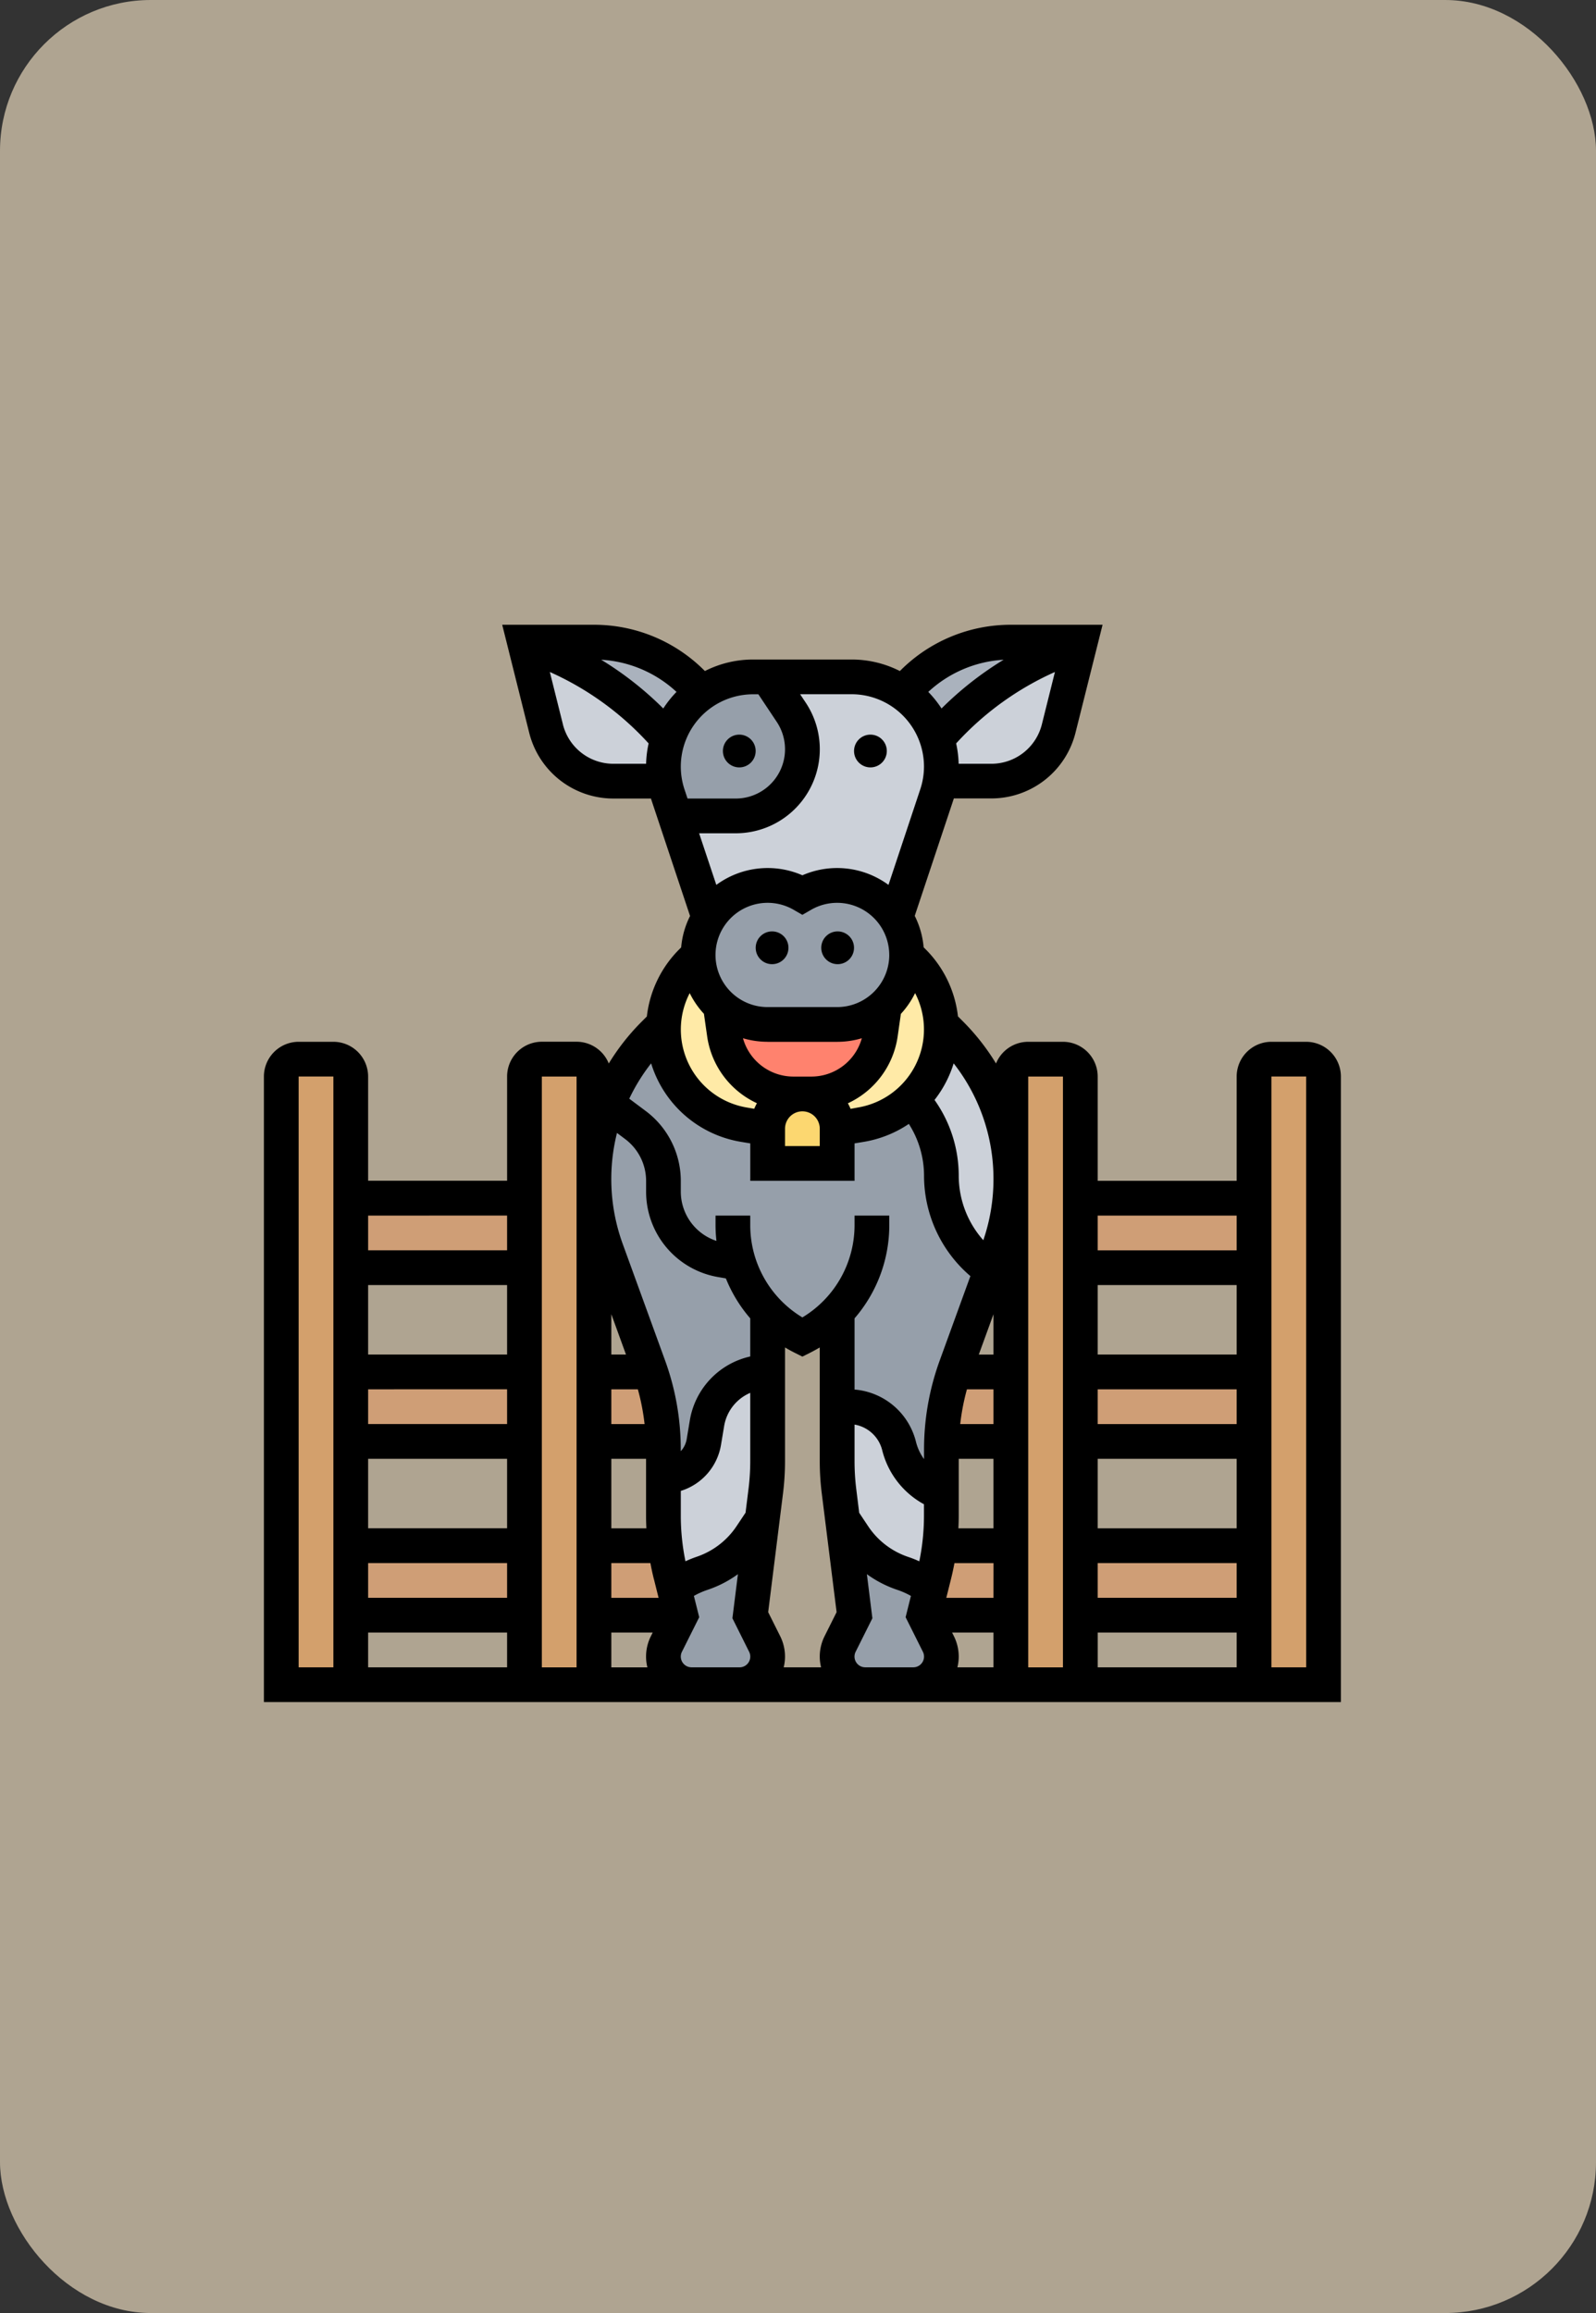 <svg xmlns="http://www.w3.org/2000/svg" width="127" height="184" viewBox="0 0 127 184">
  <rect x="0" y="0" width="127" height="184" fill="#333333" stroke="none"/>
  <g id="Group_1111652" data-name="Group 1111652" transform="translate(-180.15 -2341)">
    <rect id="Rectangle_404118" data-name="Rectangle 404118" width="127" height="184" rx="12" transform="translate(180.15 2341)" fill="#afa491"/>
    <g id="Group_1111385" data-name="Group 1111385" transform="translate(201.15 2390.7)">
      <g id="Group_1111383" data-name="Group 1111383" transform="translate(1.382 1.382)">
        <g id="Group_1111351" data-name="Group 1111351" transform="translate(63.583 71.877)">
          <path id="Path_900117" data-name="Path 900117" d="M376,424h13.822v5.529H376Z" transform="translate(-376 -424)" fill="#cf9e76"/>
        </g>
        <g id="Group_1111352" data-name="Group 1111352" transform="translate(63.583 58.054)">
          <path id="Path_900118" data-name="Path 900118" d="M376,344h13.822v5.529H376Z" transform="translate(-376 -344)" fill="#cf9e76"/>
        </g>
        <g id="Group_1111353" data-name="Group 1111353" transform="translate(63.583 44.232)">
          <path id="Path_900119" data-name="Path 900119" d="M376,264h13.822v5.529H376Z" transform="translate(-376 -264)" fill="#cf9e76"/>
        </g>
        <g id="Group_1111354" data-name="Group 1111354" transform="translate(52.537 58.054)">
          <path id="Path_900120" data-name="Path 900120" d="M317.587,344v5.529H312.07a19.244,19.244,0,0,1,1-5.529Z" transform="translate(-312.07 -344)" fill="#cf9e76"/>
        </g>
        <g id="Group_1111355" data-name="Group 1111355" transform="translate(51.143 71.877)">
          <path id="Path_900121" data-name="Path 900121" d="M310.911,424v5.529H304l.536-2.142.27-1.075a19.515,19.515,0,0,0,.43-2.312Z" transform="translate(-304 -424)" fill="#cf9e76"/>
        </g>
        <g id="Group_1111356" data-name="Group 1111356" transform="translate(24.88 71.877)">
          <path id="Path_900122" data-name="Path 900122" d="M158.376,427.387l.536,2.142H152V424h5.676a19.512,19.512,0,0,0,.43,2.312Z" transform="translate(-152 -424)" fill="#cf9e76"/>
        </g>
        <g id="Group_1111357" data-name="Group 1111357" transform="translate(24.88 58.054)">
          <path id="Path_900123" data-name="Path 900123" d="M157.517,349.529H152V344h4.518A19.246,19.246,0,0,1,157.517,349.529Z" transform="translate(-152 -344)" fill="#cf9e76"/>
        </g>
        <g id="Group_1111358" data-name="Group 1111358" transform="translate(5.529 71.877)">
          <path id="Path_900124" data-name="Path 900124" d="M40,424H53.822v5.529H40Z" transform="translate(-40 -424)" fill="#cf9e76"/>
        </g>
        <g id="Group_1111359" data-name="Group 1111359" transform="translate(5.529 58.054)">
          <path id="Path_900125" data-name="Path 900125" d="M40,344H53.822v5.529H40Z" transform="translate(-40 -344)" fill="#cf9e76"/>
        </g>
        <g id="Group_1111360" data-name="Group 1111360" transform="translate(5.529 44.232)">
          <path id="Path_900126" data-name="Path 900126" d="M40,264H53.822v5.529H40Z" transform="translate(-40 -264)" fill="#cf9e76"/>
        </g>
        <g id="Group_1111361" data-name="Group 1111361" transform="translate(77.406 33.174)">
          <path id="Path_900127" data-name="Path 900127" d="M461.529,201.382v48.379H456V201.382A1.382,1.382,0,0,1,457.382,200h2.765A1.382,1.382,0,0,1,461.529,201.382Z" transform="translate(-456 -200)" fill="#d3a06c"/>
        </g>
        <g id="Group_1111362" data-name="Group 1111362" transform="translate(58.054 33.174)">
          <path id="Path_900128" data-name="Path 900128" d="M349.529,244.232v5.529H344V201.382A1.382,1.382,0,0,1,345.382,200h2.765a1.382,1.382,0,0,1,1.382,1.382v42.85Z" transform="translate(-344 -200)" fill="#d3a06c"/>
        </g>
        <g id="Group_1111363" data-name="Group 1111363" transform="translate(19.351 33.174)">
          <path id="Path_900129" data-name="Path 900129" d="M125.529,244.232v5.529H120V201.382A1.382,1.382,0,0,1,121.382,200h2.764a1.382,1.382,0,0,1,1.382,1.382v42.85Z" transform="translate(-120 -200)" fill="#d3a06c"/>
        </g>
        <g id="Group_1111364" data-name="Group 1111364" transform="translate(0 33.174)">
          <path id="Path_900130" data-name="Path 900130" d="M13.529,244.232v5.529H8V201.382A1.382,1.382,0,0,1,9.382,200h2.764a1.382,1.382,0,0,1,1.382,1.382v42.85Z" transform="translate(-8 -200)" fill="#d3a06c"/>
        </g>
        <g id="Group_1111365" data-name="Group 1111365" transform="translate(44.232 69.75)">
          <path id="Path_900131" data-name="Path 900131" d="M272.057,421.639a2.235,2.235,0,0,1-2,3.236h-3.822a2.235,2.235,0,0,1-2-3.236l1.146-2.293-.957-7.656.9,1.355a7.538,7.538,0,0,0,3.893,2.974,7.56,7.56,0,0,1,2.225,1.185l-.536,2.142Z" transform="translate(-264 -411.69)" fill="#969faa"/>
        </g>
        <g id="Group_1111366" data-name="Group 1111366" transform="translate(30.409 69.75)">
          <path id="Path_900132" data-name="Path 900132" d="M192.057,421.639a2.235,2.235,0,0,1-2,3.236h-3.822a2.235,2.235,0,0,1-2-3.236l1.146-2.293-.536-2.142a7.561,7.561,0,0,1,2.225-1.185,7.538,7.538,0,0,0,3.893-2.974l.9-1.355-.957,7.656Z" transform="translate(-184 -411.69)" fill="#969faa"/>
        </g>
        <g id="Group_1111367" data-name="Group 1111367" transform="translate(24.88 36.776)">
          <path id="Path_900133" data-name="Path 900133" d="M157.517,247.657a19.245,19.245,0,0,0-1-5.529c-.05-.147-.1-.294-.154-.439l-3.378-9.289a16.391,16.391,0,0,1,.131-11.55l2.2,1.65a5.528,5.528,0,0,1,2.212,4.423v.845a5.532,5.532,0,0,0,4.62,5.455l1.381.23h0a9.989,9.989,0,0,0,2.291,3.869v4.807a4.9,4.9,0,0,0-4.829,4.09l-.245,1.477a3.265,3.265,0,0,1-3.219,2.726V248.3C157.529,248.087,157.526,247.871,157.517,247.657Z" transform="translate(-152 -220.85)" fill="#969faa"/>
        </g>
        <g id="Group_1111368" data-name="Group 1111368" transform="translate(25.998 30.397)">
          <path id="Path_900134" data-name="Path 900134" d="M168.884,202.912h0l-1.381-.23a5.532,5.532,0,0,1-4.62-5.455v-.845a5.528,5.528,0,0,0-2.212-4.423l-2.2-1.65a16.374,16.374,0,0,1,3.682-5.638l.741-.741c-.009.142-.012.283-.012.425a7.668,7.668,0,0,0,6.41,7.566l1.883.314V195H176.7v-2.764l1.883-.314a7.641,7.641,0,0,0,4.05-2.03,9.07,9.07,0,0,1,2.36,6.1,9.067,9.067,0,0,0,3.628,7.257l.321.24-2.785,7.658c-.054.145-.1.292-.154.439a19.246,19.246,0,0,0-1,5.529c-.009.214-.012.43-.012.644v3.5l-.549-.275a5.386,5.386,0,0,1-2.816-3.511,4.126,4.126,0,0,0-4-3.126H176.7V206.78a10.014,10.014,0,0,1-2.764,2.042,9.99,9.99,0,0,1-5.056-5.911Z" transform="translate(-158.47 -183.93)" fill="#969faa"/>
        </g>
        <g id="Group_1111369" data-name="Group 1111369" transform="translate(50.165 30.397)">
          <path id="Path_900135" data-name="Path 900135" d="M306.229,196.26a16.411,16.411,0,0,1-.987,5.6l-.593,1.631-.321-.24a9.067,9.067,0,0,1-3.628-7.257,9.07,9.07,0,0,0-2.36-6.1,7.8,7.8,0,0,0,.543-.577,7.656,7.656,0,0,0,1.818-4.959c0-.142,0-.283-.012-.425l.741.741A16.386,16.386,0,0,1,306.229,196.26Z" transform="translate(-298.34 -183.93)" fill="#ccd1d9"/>
        </g>
        <g id="Group_1111370" data-name="Group 1111370" transform="translate(44.232 60.819)">
          <path id="Path_900136" data-name="Path 900136" d="M272.293,366.911v1.764a19.26,19.26,0,0,1-.147,2.383,19.515,19.515,0,0,1-.43,2.312l-.27,1.075a7.559,7.559,0,0,0-2.225-1.185,7.538,7.538,0,0,1-3.893-2.974l-.9-1.355-.276-2.206a19.564,19.564,0,0,1-.149-2.4V360h.924a4.125,4.125,0,0,1,4,3.126,5.386,5.386,0,0,0,2.816,3.511Z" transform="translate(-264 -360)" fill="#ccd1d9"/>
        </g>
        <g id="Group_1111371" data-name="Group 1111371" transform="translate(30.409 58.054)">
          <path id="Path_900137" data-name="Path 900137" d="M192.293,344v7.089a19.562,19.562,0,0,1-.149,2.4l-.276,2.206-.9,1.355a7.538,7.538,0,0,1-3.893,2.974,7.56,7.56,0,0,0-2.225,1.185l-.27-1.075a19.508,19.508,0,0,1-.43-2.312A19.262,19.262,0,0,1,184,355.44v-3.146a3.265,3.265,0,0,0,3.219-2.727l.245-1.477a4.9,4.9,0,0,1,4.829-4.09Z" transform="translate(-184 -344)" fill="#ccd1d9"/>
        </g>
        <g id="Group_1111372" data-name="Group 1111372" transform="translate(49.491)">
          <path id="Path_900138" data-name="Path 900138" d="M308.532,8l-2.267.971a24.929,24.929,0,0,0-9.138,6.726,7.106,7.106,0,0,0-1.743-2.842,7.288,7.288,0,0,0-.943-.795A11.04,11.04,0,0,1,303,8Z" transform="translate(-294.44 -8)" fill="#aab2bd"/>
        </g>
        <g id="Group_1111373" data-name="Group 1111373" transform="translate(19.351 0)">
          <path id="Path_900139" data-name="Path 900139" d="M134.092,12.06a7.137,7.137,0,0,0-2.687,3.637,24.929,24.929,0,0,0-9.138-6.726L120,8h5.529A11.04,11.04,0,0,1,134.092,12.06Z" transform="translate(-120 -8)" fill="#aab2bd"/>
        </g>
        <g id="Group_1111374" data-name="Group 1111374" transform="translate(52.178 0)">
          <path id="Path_900140" data-name="Path 900140" d="M321.4,8l-1.717,6.87a5.528,5.528,0,0,1-5.363,4.188h-4.073a7.008,7.008,0,0,0,.1-1.158,7.087,7.087,0,0,0-.347-2.2,24.929,24.929,0,0,1,9.138-6.726Z" transform="translate(-309.99 -8)" fill="#ccd1d9"/>
        </g>
        <g id="Group_1111375" data-name="Group 1111375" transform="translate(19.351 0)">
          <path id="Path_900141" data-name="Path 900141" d="M131.153,19.058h-4.072a5.528,5.528,0,0,1-5.363-4.188L120,8l2.267.971a24.929,24.929,0,0,1,9.138,6.726,7.085,7.085,0,0,0-.347,2.2A7.008,7.008,0,0,0,131.153,19.058Z" transform="translate(-120 -8)" fill="#ccd1d9"/>
        </g>
        <g id="Group_1111376" data-name="Group 1111376" transform="translate(31.33 2.764)">
          <path id="Path_900142" data-name="Path 900142" d="M210.525,31.136a7.008,7.008,0,0,1-.1,1.158,7.136,7.136,0,0,1-.271,1.1L206.9,43.158a5.529,5.529,0,0,0-7.436-1.83,5.529,5.529,0,0,0-7.436,1.83l-2.7-8.1h4.833a5.3,5.3,0,0,0,4.413-8.249L196.7,24h6.687a7.1,7.1,0,0,1,4.1,1.3,7.29,7.29,0,0,1,.943.795,7.116,7.116,0,0,1,2.091,5.045Z" transform="translate(-189.33 -24)" fill="#ccd1d9"/>
        </g>
        <g id="Group_1111377" data-name="Group 1111377" transform="translate(30.409 2.764)">
          <path id="Path_900143" data-name="Path 900143" d="M194.166,26.809a5.3,5.3,0,0,1-4.413,8.249h-4.833l-.555-1.666a7.137,7.137,0,0,1-.271-1.1,7.009,7.009,0,0,1-.1-1.158A7.134,7.134,0,0,1,191.136,24h1.158Z" transform="translate(-184 -24)" fill="#969faa"/>
        </g>
        <g id="Group_1111378" data-name="Group 1111378" transform="translate(33.174 19.351)">
          <path id="Path_900144" data-name="Path 900144" d="M215.73,122.571a5.529,5.529,0,0,1-4.672,8.487h-5.529a5.529,5.529,0,1,1,2.764-10.317,5.529,5.529,0,0,1,7.436,1.83Z" transform="translate(-200 -120)" fill="#969faa"/>
        </g>
        <g id="Group_1111379" data-name="Group 1111379" transform="translate(34.936 28.929)">
          <path id="Path_900145" data-name="Path 900145" d="M223.262,175.43l-.325,2.263a5.528,5.528,0,0,1-5.472,4.746H216a5.528,5.528,0,0,1-5.472-4.746l-.325-2.263a5.505,5.505,0,0,0,3.767,1.481H219.5A5.505,5.505,0,0,0,223.262,175.43Z" transform="translate(-210.2 -175.43)" fill="#ff826e"/>
        </g>
        <g id="Group_1111380" data-name="Group 1111380" transform="translate(41.467 24.88)">
          <path id="Path_900146" data-name="Path 900146" d="M259.046,157.517c.009.142.012.283.012.425a7.656,7.656,0,0,1-1.818,4.959,7.79,7.79,0,0,1-.543.577,7.641,7.641,0,0,1-4.05,2.03l-1.883.314A2.761,2.761,0,0,0,248,163.058h.734a5.528,5.528,0,0,0,5.472-4.746l.325-2.263A5.521,5.521,0,0,0,256.293,152l.518.518A7.671,7.671,0,0,1,259.046,157.517Z" transform="translate(-248 -152)" fill="#ffeaa7"/>
        </g>
        <g id="Group_1111381" data-name="Group 1111381" transform="translate(30.409 24.88)">
          <path id="Path_900147" data-name="Path 900147" d="M194.324,163.058h.734a2.764,2.764,0,0,0-2.764,2.765l-1.883-.314a7.668,7.668,0,0,1-6.41-7.566c0-.142,0-.283.012-.425a7.671,7.671,0,0,1,2.234-5l.518-.518a5.521,5.521,0,0,0,1.762,4.048l.325,2.263A5.528,5.528,0,0,0,194.324,163.058Z" transform="translate(-184 -152)" fill="#ffeaa7"/>
        </g>
        <g id="Group_1111382" data-name="Group 1111382" transform="translate(38.703 35.938)">
          <path id="Path_900148" data-name="Path 900148" d="M237.529,218.764v2.764H232v-2.764a2.764,2.764,0,1,1,5.529,0Z" transform="translate(-232 -216)" fill="#fcd770"/>
        </g>
      </g>
      <g id="Group_1111384" data-name="Group 1111384" transform="translate(0 0)">
        <circle id="Ellipse_11584" data-name="Ellipse 11584" cx="1.304" cy="1.304" r="1.304" transform="translate(36.524 8.739)"/>
        <circle id="Ellipse_11585" data-name="Ellipse 11585" cx="1.304" cy="1.304" r="1.304" transform="translate(46.959 8.739)"/>
        <circle id="Ellipse_11586" data-name="Ellipse 11586" cx="1.304" cy="1.304" r="1.304" transform="translate(39.133 24.392)"/>
        <circle id="Ellipse_11587" data-name="Ellipse 11587" cx="1.304" cy="1.304" r="1.304" transform="translate(44.35 24.392)"/>
        <path id="Path_900149" data-name="Path 900149" d="M82.935,33.174H80.17a2.768,2.768,0,0,0-2.764,2.764v8.293H66.348V35.938a2.768,2.768,0,0,0-2.764-2.764H60.819A2.767,2.767,0,0,0,58.257,34.9a17.9,17.9,0,0,0-2.643-3.362l-.386-.386a8.982,8.982,0,0,0-2.59-5.354l-.141-.141a6.856,6.856,0,0,0-.708-2.5l3.063-9.19c.017-.051.032-.1.048-.153h2.984a6.9,6.9,0,0,0,6.7-5.235L66.736,0h-7.3a12.389,12.389,0,0,0-8.829,3.681,8.463,8.463,0,0,0-3.836-.916H38.927a8.463,8.463,0,0,0-3.836.916A12.389,12.389,0,0,0,26.263,0h-7.3L21.11,8.588a6.9,6.9,0,0,0,6.7,5.235H30.8c.016.051.031.1.048.153l3.063,9.19a6.855,6.855,0,0,0-.708,2.5l-.14.14a8.983,8.983,0,0,0-2.59,5.354l-.386.386A17.887,17.887,0,0,0,27.442,34.9a2.767,2.767,0,0,0-2.562-1.731H22.116a2.768,2.768,0,0,0-2.764,2.764v8.293H8.293V35.938a2.768,2.768,0,0,0-2.764-2.764H2.764A2.768,2.768,0,0,0,0,35.938V85.7H85.7V35.938A2.768,2.768,0,0,0,82.935,33.174ZM5.529,82.935H2.764v-47H5.529ZM77.406,47v2.764H66.348V47ZM66.348,71.877V66.348H77.406v5.529Zm11.058,2.764v2.764H66.348V74.641ZM66.348,63.583V60.819H77.406v2.764Zm0-5.529V52.525H77.406v5.529ZM60.819,35.938h2.764v47H60.819Zm-30.3,47H27.645V80.17h3.292l-.146.292a3.64,3.64,0,0,0-.382,1.618,3.6,3.6,0,0,0,.106.854Zm-1.765-42.02a4.167,4.167,0,0,1,1.659,3.317v.845a6.89,6.89,0,0,0,5.775,6.817l.573.1A11.265,11.265,0,0,0,38.7,55.175v3.032a6.255,6.255,0,0,0-4.81,5.093l-.246,1.476a1.879,1.879,0,0,1-.473.967V65.61a20.673,20.673,0,0,0-1.248-7.086l-3.377-9.287a15.084,15.084,0,0,1-.45-8.812Zm2.278,34.991.375,1.5H27.645V74.641h3.11Q30.872,75.277,31.028,75.905ZM27.645,60.819h2.112a17.874,17.874,0,0,1,.535,2.764H27.645Zm0,5.529h2.764v4.529c0,.333.01.667.027,1H27.645Zm1.168-8.293H27.645V54.842ZM33.545,74.5a17.992,17.992,0,0,1-.371-3.621V68.9a4.627,4.627,0,0,0,3.2-3.67l.246-1.476A3.5,3.5,0,0,1,38.7,61.1v5.422a18.034,18.034,0,0,1-.139,2.229l-.235,1.883-.722,1.082a6.2,6.2,0,0,1-3.18,2.429A8.939,8.939,0,0,0,33.545,74.5Zm7.541,5.964-.959-1.918L41.307,69.1a20.809,20.809,0,0,0,.16-2.572V57.489q.372.222.764.42l.618.309.618-.309q.392-.2.764-.42v9.036a20.81,20.81,0,0,0,.16,2.572l1.181,9.447-.959,1.918a3.64,3.64,0,0,0-.382,1.618,3.6,3.6,0,0,0,.106.854H41.361a3.6,3.6,0,0,0,.106-.854A3.64,3.64,0,0,0,41.085,80.462Zm6.05-11.708A18.034,18.034,0,0,1,47,66.525v-2.9A2.741,2.741,0,0,1,49.2,65.663a6.757,6.757,0,0,0,3.324,4.3v.918a17.991,17.991,0,0,1-.371,3.621,8.926,8.926,0,0,0-.882-.349,6.2,6.2,0,0,1-3.18-2.429l-.722-1.083Zm10.919,8.652H54.3l.375-1.5q.157-.628.274-1.264h3.11Zm0-5.529H55.263c.016-.333.027-.666.027-1V66.348h2.764Zm0-17.034v3.212H56.886Zm-2.112,5.976h2.112v2.764H55.408A17.874,17.874,0,0,1,55.943,60.819ZM54.908,80.462l-.146-.292h3.293v2.764H55.184a3.6,3.6,0,0,0,.106-.854A3.64,3.64,0,0,0,54.908,80.462Zm3.147-36.353a14.958,14.958,0,0,1-.809,4.85,7.729,7.729,0,0,1-1.956-5.116A10.427,10.427,0,0,0,53.364,37.8a9.009,9.009,0,0,0,1.522-2.91,14.889,14.889,0,0,1,3.169,9.219Zm-11.371-5.6a4.156,4.156,0,0,0-.215-.443,6.943,6.943,0,0,0,3.957-5.294l.26-1.817A6.941,6.941,0,0,0,51.818,29.3a6.292,6.292,0,0,1-4.548,9.1Zm3.078-12.243a4.151,4.151,0,0,1-4.147,4.147H40.085a4.147,4.147,0,1,1,2.072-7.738l.692.4.692-.4a4.146,4.146,0,0,1,6.219,3.591Zm-9.676,6.911h5.529a6.885,6.885,0,0,0,1.964-.286,4.168,4.168,0,0,1-3.995,3.05H42.116a4.168,4.168,0,0,1-3.995-3.05A6.885,6.885,0,0,0,40.085,33.174Zm1.382,6.911a1.382,1.382,0,0,1,2.764,0v1.382H41.467ZM53.921,6.66a8.572,8.572,0,0,0-1.054-1.319,9.629,9.629,0,0,1,5.994-2.558A26.538,26.538,0,0,0,53.921,6.66Zm7.986,1.257a4.141,4.141,0,0,1-4.023,3.141h-2.6a8.514,8.514,0,0,0-.2-1.619,23.69,23.69,0,0,1,7.861-5.683Zm-9.382,3.365a5.743,5.743,0,0,1-.3,1.819L49.7,20.693a6.9,6.9,0,0,0-6.85-.764,6.9,6.9,0,0,0-6.85.764l-1.369-4.106h2.914a6.687,6.687,0,0,0,5.564-10.4l-.441-.661h4.1A5.76,5.76,0,0,1,52.525,11.282Zm-25.687-8.5A9.629,9.629,0,0,1,32.832,5.34,8.581,8.581,0,0,0,31.779,6.66a26.552,26.552,0,0,0-4.94-3.878ZM39.345,5.529l1.463,2.195a3.923,3.923,0,0,1-3.264,6.1H33.71l-.24-.721a5.753,5.753,0,0,1,5.458-7.573ZM23.792,7.917l-1.04-4.161a23.69,23.69,0,0,1,7.861,5.683,8.5,8.5,0,0,0-.2,1.619h-2.6a4.141,4.141,0,0,1-4.023-3.141ZM33.881,29.3a6.941,6.941,0,0,0,1.134,1.649l.26,1.817a6.943,6.943,0,0,0,3.957,5.294,4.155,4.155,0,0,0-.215.443l-.587-.1a6.292,6.292,0,0,1-4.548-9.1ZM30.813,34.89a9.021,9.021,0,0,0,7.161,6.245l.729.121v2.976H47V41.256l.729-.121a9.069,9.069,0,0,0,3.591-1.429,7.67,7.67,0,0,1,1.209,4.138,10.51,10.51,0,0,0,3.689,7.969l-2.441,6.713a20.673,20.673,0,0,0-1.248,7.086v.76a4,4,0,0,1-.642-1.378A5.5,5.5,0,0,0,47,60.838V55.175a11.33,11.33,0,0,0,2.764-7.448V47H47v.73A8.567,8.567,0,0,1,42.849,55.1,8.567,8.567,0,0,1,38.7,47.726V47H35.938v.73a11.6,11.6,0,0,0,.072,1.283,4.13,4.13,0,0,1-2.836-3.932v-.845A6.944,6.944,0,0,0,30.409,38.7l-1.336-1a14.9,14.9,0,0,1,1.74-2.811ZM24.88,35.938v47H22.116v-47ZM19.351,58.054H8.293V52.525H19.351Zm0,2.764v2.764H8.293V60.819Zm0,5.529v5.529H8.293V66.348Zm0,8.293v2.764H8.293V74.641Zm0-27.645v2.764H8.293V47ZM8.293,80.17H19.351v2.764H8.293Zm25.735,2.764a.854.854,0,0,1-.764-1.236l1.375-2.75-.423-1.693a6.156,6.156,0,0,1,1.086-.484,8.921,8.921,0,0,0,2.417-1.246l-.438,3.507L38.612,81.7a.854.854,0,0,1-.764,1.236h-3.82Zm13.822,0a.855.855,0,0,1-.764-1.236l1.333-2.667-.438-3.507A8.931,8.931,0,0,0,50.4,76.771a6.157,6.157,0,0,1,1.086.484l-.423,1.693,1.375,2.75a.854.854,0,0,1-.764,1.236Zm18.5,0V80.17H77.406v2.764Zm16.587,0H80.17v-47h2.764Z" transform="translate(0 0)"/>
      </g>
    </g>
  </g>
</svg>
